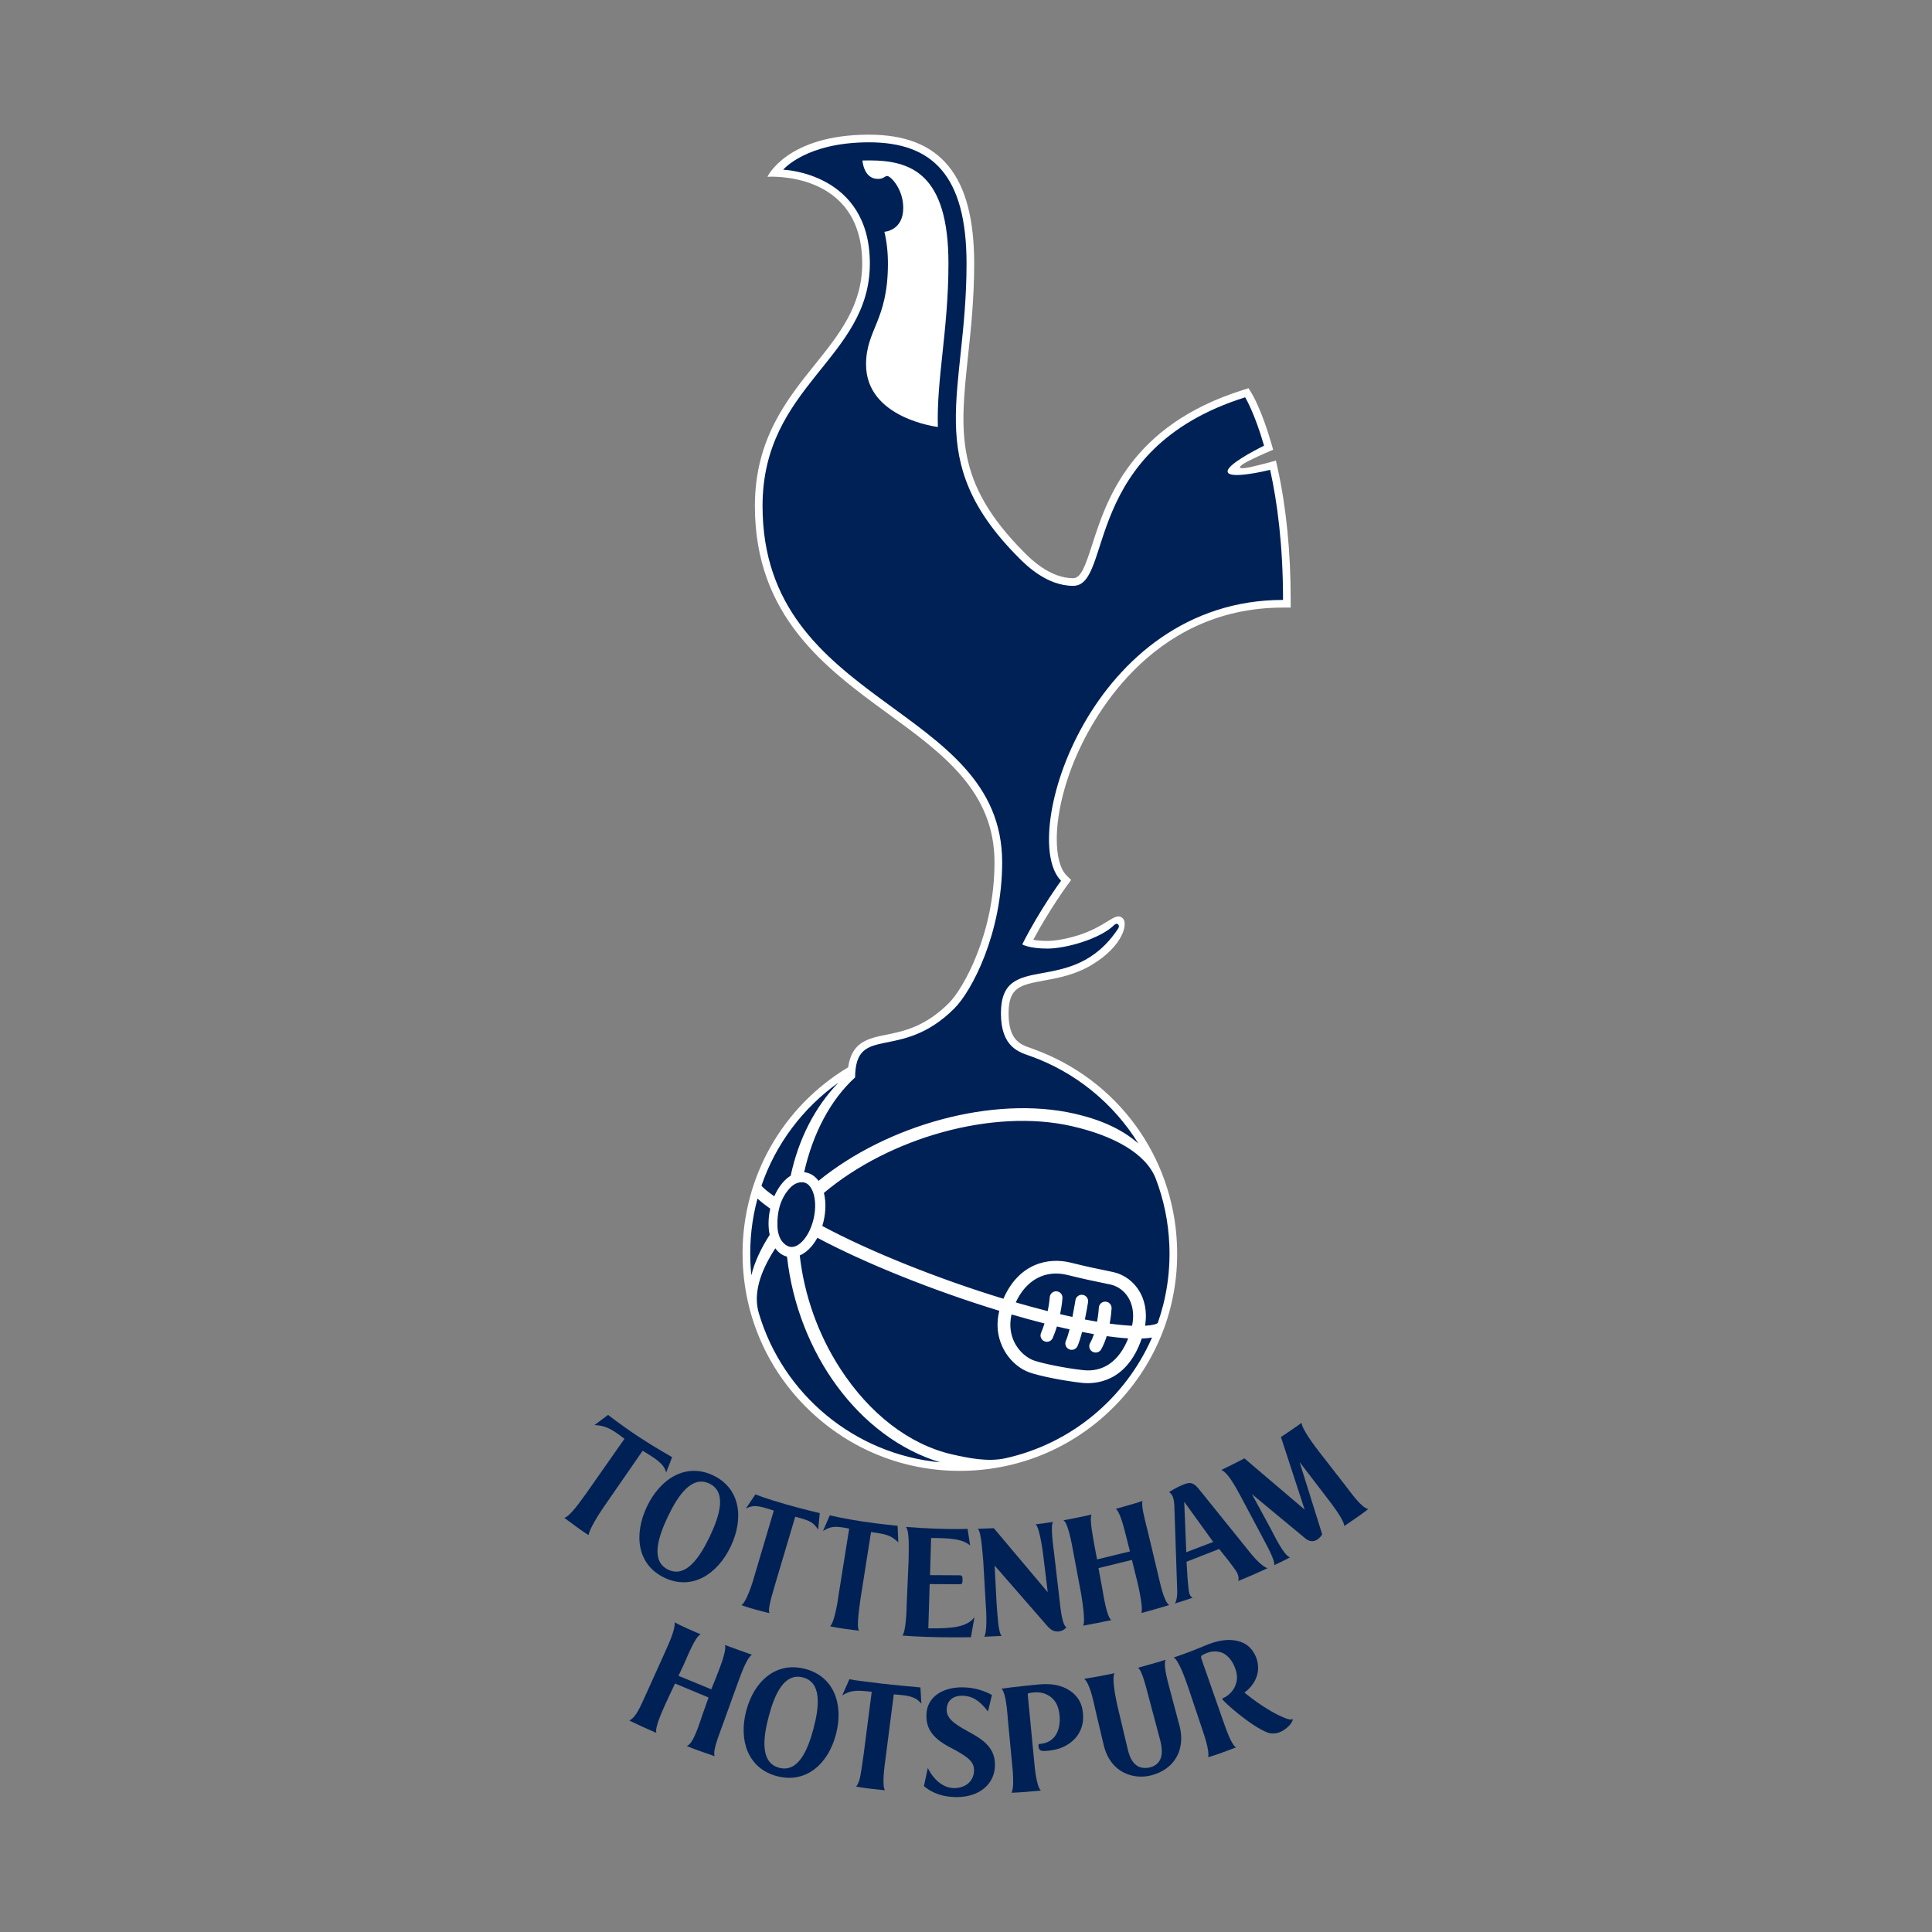 <?xml version="1.0" encoding="UTF-8" standalone="no"?>
<!DOCTYPE svg PUBLIC "-//W3C//DTD SVG 1.1//EN" "http://www.w3.org/Graphics/SVG/1.1/DTD/svg11.dtd">
<svg width="100%" height="100%" viewBox="0 0 512 512" version="1.1" xmlns="http://www.w3.org/2000/svg" xmlns:xlink="http://www.w3.org/1999/xlink" xml:space="preserve" xmlns:serif="http://www.serif.com/" style="fill-rule:evenodd;clip-rule:evenodd;stroke-linejoin:round;stroke-miterlimit:2;">
    <rect x="0" y="0" width="512" height="512" fill="#808080" stroke="none"/>
    <rect x="0" y="0" width="512" height="512" style="fill:white;fill-opacity:0;"/>
    <g id="Logo_Tottenham_Hotspur.svg" transform="matrix(0.444,0,0,0.444,256,256)">
        <g transform="matrix(1,0,0,1,-250,-506.275)">
            <g id="g2568" transform="matrix(1.497,0,0,1.497,737.739,282.399)">
                <g id="Ebene-1" serif:id="Ebene 1">
                    <g id="g25681" serif:id="g2568">
                        <path id="path2474" d="M-397.174,265.425C-399.016,264.964 -400.607,263.821 -401.835,262.107C-408.063,271.715 -410.689,280.305 -408.399,288.014C-398.818,320.364 -370.276,344.255 -336.093,347.437C-368.763,337.514 -392.941,303.473 -397.174,265.425M-403.864,246.307C-405.922,244.84 -407.685,243.467 -408.939,242.269C-411.124,250.317 -412.132,258.831 -411.774,267.604C-411.704,269.376 -411.577,271.132 -411.401,272.871C-410.137,267.687 -407.647,262.271 -404.079,256.747C-404.769,253.515 -404.659,249.839 -403.864,246.307ZM-402.253,241.369C-401.39,239.408 -400.309,237.599 -399.022,236.073C-397.987,234.854 -396.884,233.884 -395.713,233.164C-392.604,218.675 -386.111,205.77 -376.62,196.014C-390.791,206.089 -401.652,220.455 -407.362,237.124C-406.604,238.163 -404.589,239.73 -402.253,241.369ZM-279.663,315.748C-286.737,314.962 -296.201,313.093 -300.333,311.662C-304.945,310.067 -309.048,306.214 -311.303,301.346C-312.237,299.334 -313.082,296.658 -313.217,293.413C-313.293,291.473 -313.108,289.334 -312.54,287.019C-338.476,279.109 -365.948,268.123 -385.073,257.91C-385.747,259.142 -386.516,260.288 -387.379,261.309C-388.817,263.011 -390.433,264.245 -392.096,264.95C-390.3,280.863 -384.774,296.456 -375.975,310.042C-364.303,328.064 -348.406,340.414 -331.234,344.302C-325.146,345.674 -317.189,347.386 -310.069,345.809C-283.673,339.964 -262.156,321.706 -251.64,297.689C-252.872,297.908 -254.256,298.034 -255.743,298.085C-261.764,315.706 -274.43,316.325 -279.663,315.748ZM-244.735,260.805C-245.11,251.525 -246.982,242.664 -250.113,234.441C-253.963,224.357 -266.83,217.206 -283.779,213.367C-315.114,206.283 -356.274,217.985 -382.465,240.02C-381.459,244.039 -381.757,248.832 -383.108,253.205C-364.236,263.352 -336.79,274.335 -310.895,282.217C-304.801,268.222 -293.133,265.554 -284.033,267.828C-277.514,269.454 -273.323,270.307 -270.264,270.923L-266.898,271.634C-262.573,272.646 -258.778,275.52 -256.502,279.524C-254.889,282.353 -253.408,286.827 -254.419,292.989C-251.237,292.803 -249.697,292.269 -249.341,291.848C-245.943,282.16 -244.289,271.68 -244.735,260.805ZM-259.584,292.988C-258.542,287.825 -259.669,284.232 -260.924,282.035C-262.496,279.261 -265.102,277.274 -268.05,276.584L-271.274,275.906C-274.208,275.313 -278.633,274.413 -285.265,272.758C-294.147,270.54 -301.768,274.607 -305.976,283.677C-301.65,284.935 -297.388,286.098 -293.235,287.15C-292.566,283.919 -292.423,281.678 -292.423,281.638C-292.337,280.239 -291.134,279.17 -289.734,279.252C-288.333,279.334 -287.264,280.531 -287.348,281.937C-287.356,282.119 -287.52,284.689 -288.291,288.356C-287.469,288.549 -286.645,288.743 -285.837,288.924C-285.004,289.115 -284.184,289.296 -283.38,289.466C-282.656,285.892 -282.189,282.855 -282.177,282.793C-281.966,281.406 -280.669,280.454 -279.285,280.664C-277.893,280.872 -276.941,282.168 -277.147,283.557C-277.184,283.801 -277.656,286.843 -278.401,290.489C-276.697,290.822 -275.081,291.112 -273.549,291.374C-272.985,288.291 -272.847,285.84 -272.847,285.794C-272.78,284.393 -271.584,283.312 -270.183,283.381C-268.778,283.448 -267.696,284.64 -267.768,286.038C-267.777,286.247 -267.914,288.821 -268.518,292.135C-264.996,292.613 -262.038,292.875 -259.584,292.988ZM-306.69,299.203C-304.705,303.491 -301.245,305.97 -298.669,306.857C-295.321,308.018 -286.464,309.878 -279.107,310.685C-271.037,311.578 -264.728,307.088 -261.132,298.016C-263.832,297.861 -266.724,297.544 -269.715,297.128C-270.276,298.954 -270.99,300.775 -271.912,302.392C-272.605,303.612 -274.154,304.033 -275.375,303.343C-276.595,302.649 -277.021,301.096 -276.325,299.871C-275.715,298.799 -275.211,297.582 -274.793,296.328C-276.371,296.059 -277.959,295.76 -279.531,295.457C-280.07,297.565 -280.688,299.568 -281.336,301.066C-281.897,302.353 -283.399,302.938 -284.686,302.379C-285.975,301.819 -286.558,300.321 -285.999,299.034C-285.474,297.83 -284.972,296.197 -284.51,294.427C-285.334,294.246 -286.151,294.065 -286.959,293.883C-287.813,293.691 -288.688,293.484 -289.56,293.274C-290.018,294.747 -290.556,296.279 -291.213,297.831C-291.755,299.123 -293.254,299.728 -294.546,299.183C-295.836,298.639 -296.447,297.146 -295.9,295.855C-295.352,294.575 -294.899,293.3 -294.511,292.072C-298.794,290.986 -303.196,289.778 -307.659,288.476C-308.735,293.157 -307.801,296.817 -306.69,299.203ZM-390.437,235.857C-391.564,235.651 -393.8,235.668 -396.034,238.097C-399.573,241.932 -401.234,247.129 -400.978,253.532C-400.907,255.165 -400.679,256.08 -400.217,257.396C-399.392,259.723 -397.41,261.261 -395.962,261.524C-394.241,261.839 -392.298,260.833 -390.484,258.686C-386.521,253.984 -384.812,245.362 -386.756,239.861C-387.563,237.567 -388.868,236.145 -390.437,235.857Z" style="fill:rgb(0,33,86);fill-rule:nonzero;"/>
                        <path id="path2476" d="M-364.472,-181.911C-397.22,-181.911 -404.983,-165.12 -404.983,-165.12C-404.983,-165.12 -367.197,-167.851 -367.197,-130.532C-367.197,-113.737 -376.337,-102.353 -386.011,-90.306C-397.25,-76.315 -409.982,-60.456 -409.982,-33.852C-409.982,10.187 -381.69,30.847 -356.729,49.073C-334.983,64.955 -314.445,79.953 -314.445,108.194C-314.445,136.592 -326.9,158.607 -332.585,164.289C-342.12,173.824 -350.712,175.558 -357.609,176.953C-364.694,178.383 -371.389,179.757 -372.794,189.935C-399.014,205.682 -414.898,233.729 -414.898,264.158C-414.898,265.344 -414.873,266.536 -414.826,267.729C-413.884,290.855 -403.992,312.23 -386.975,327.913C-369.959,343.6 -347.851,351.716 -324.729,350.773C-301.604,349.831 -280.233,339.938 -264.546,322.926C-248.859,305.909 -240.742,283.8 -241.689,260.681C-243.121,225.379 -265.523,194.783 -298.756,182.736L-298.629,182.783C-298.65,182.774 -299.082,182.601 -299.082,182.601C-299.087,182.597 -299.866,182.326 -299.866,182.326C-304.069,180.875 -308.837,179.227 -308.837,168.417C-308.837,157.942 -304.082,157.073 -294.618,155.335C-288.992,154.302 -282.109,153.04 -275.359,148.916C-263.345,141.583 -261.09,132.736 -263.278,130.552C-266.254,127.571 -269.536,133.832 -281.629,137.475C-285.988,138.791 -290.376,139.556 -293.34,139.556C-295.805,139.556 -297.645,139.349 -298.995,139.104C-292.644,127.205 -285.529,117.465 -285.45,117.363L-283.9,115.253L-285.753,113.4C-288.21,110.944 -289.624,105.834 -289.624,98.982C-289.624,90.528 -287.474,79.426 -282.484,67.373C-276.58,53.13 -253.15,6.646 -199.409,6.646L-196.358,6.646L-196.358,3.596C-196.358,-15.617 -198.114,-33.287 -201.572,-48.923L-202.246,-51.961C-202.246,-51.961 -207.463,-50.48 -211.809,-49.51C-212.327,-49.396 -216.392,-48.397 -216.576,-49.255C-216.74,-50.013 -213.601,-51.59 -212.516,-52.134C-208.435,-54.164 -203.348,-56.3 -203.348,-56.3L-204.05,-58.745C-207.883,-72.123 -211.741,-78.517 -211.906,-78.784L-213.151,-80.822L-215.422,-80.103C-260.175,-66.005 -269.744,-36.308 -275.462,-18.568C-278.245,-9.947 -279.966,-5.07 -283.078,-5.07C-292.315,-5.07 -299.956,-12.709 -302.468,-15.22C-330.369,-43.124 -328.233,-63.241 -324.992,-93.696C-323.845,-104.443 -322.548,-116.621 -322.548,-130.53C-322.549,-165.584 -335.87,-181.911 -364.472,-181.911" style="fill:white;fill-rule:nonzero;"/>
                        <path id="path2478" d="M-311.394,108.193C-311.394,136.475 -323.457,159.475 -330.427,166.443C-352.025,188.043 -369.84,172.314 -370.033,193.984C-379.834,202.86 -386.885,216.355 -390.345,231.768C-390.13,231.789 -389.916,231.819 -389.705,231.859C-387.677,232.229 -385.935,233.388 -384.605,235.218C-357.173,212.861 -314.937,201.106 -282.655,208.406C-272.391,210.726 -263.686,214.515 -257.092,220.313C-267.006,204.278 -282.161,191.903 -300.075,185.482C-304.328,183.957 -311.886,182.211 -311.886,168.415C-311.886,142.666 -283.715,162.685 -265.154,134.64C-264.246,133.255 -265.553,132.046 -266.643,133.135C-272.257,138.745 -286.045,142.606 -293.338,142.606C-300.639,142.606 -303.385,140.943 -303.385,140.943C-296.493,127.228 -287.909,115.555 -287.909,115.555C-305.14,98.325 -276.14,3.593 -199.407,3.593C-199.407,-18.382 -201.729,-35.522 -204.55,-48.268C-206.376,-47.823 -220.829,-44.415 -221.49,-47.454C-222.075,-50.147 -210.844,-55.985 -206.977,-57.906C-210.748,-71.041 -214.504,-77.197 -214.504,-77.197C-280.273,-56.476 -267.055,-2.024 -283.077,-2.024C-293.505,-2.024 -301.697,-10.141 -304.622,-13.067C-343.905,-52.344 -325.597,-78.339 -325.597,-130.534C-325.597,-165.695 -339.252,-178.863 -364.47,-178.863C-389.686,-178.863 -398.696,-167.944 -398.696,-167.944C-398.696,-167.944 -364.145,-166.825 -364.145,-130.534C-364.145,-92.54 -406.931,-82.053 -406.931,-33.855C-406.932,46.38 -311.394,44.873 -311.394,108.193M-356.94,-130.532C-356.94,-135.19 -357.441,-139.396 -358.35,-143.192C-358.35,-143.192 -350.83,-143.585 -350.83,-152.737C-350.83,-160.281 -355.863,-165.425 -357.212,-165.425C-358.301,-165.425 -358.571,-164.269 -360.928,-164.269C-366.671,-164.269 -367.092,-171.608 -367.092,-171.608C-366.242,-171.637 -365.368,-171.65 -364.472,-171.65C-348.028,-171.65 -332.808,-166.671 -332.808,-130.531C-332.808,-117.166 -334.074,-105.274 -335.19,-94.782C-336.296,-84.42 -337.318,-74.781 -337.024,-65.369C-337.024,-65.369 -365.659,-68.744 -365.659,-90.287C-365.659,-104.276 -356.94,-107.68 -356.94,-130.532ZM-397.174,265.425C-399.016,264.964 -400.607,263.821 -401.835,262.107C-408.063,271.715 -410.689,280.305 -408.399,288.014C-398.818,320.364 -370.276,344.255 -336.093,347.437C-368.763,337.514 -392.941,303.473 -397.174,265.425ZM-403.864,246.307C-405.922,244.84 -407.685,243.467 -408.939,242.269C-411.124,250.317 -412.132,258.831 -411.774,267.604C-411.704,269.376 -411.577,271.132 -411.401,272.871C-410.137,267.687 -407.647,262.271 -404.079,256.747C-404.769,253.515 -404.659,249.839 -403.864,246.307ZM-402.253,241.369C-401.39,239.408 -400.309,237.599 -399.022,236.073C-397.987,234.854 -396.884,233.884 -395.713,233.164C-392.604,218.675 -386.111,205.77 -376.62,196.014C-390.791,206.089 -401.652,220.455 -407.362,237.124C-406.604,238.163 -404.589,239.73 -402.253,241.369ZM-279.663,315.748C-286.737,314.962 -296.201,313.093 -300.333,311.662C-304.945,310.067 -309.048,306.214 -311.303,301.346C-312.237,299.334 -313.082,296.658 -313.217,293.413C-313.293,291.473 -313.108,289.334 -312.54,287.019C-338.476,279.109 -365.948,268.123 -385.073,257.91C-385.747,259.142 -386.516,260.288 -387.379,261.309C-388.817,263.011 -390.433,264.245 -392.096,264.95C-390.3,280.863 -384.774,296.456 -375.975,310.042C-364.303,328.064 -348.406,340.414 -331.234,344.302C-325.146,345.674 -317.189,347.386 -310.069,345.809C-283.673,339.964 -262.156,321.706 -251.64,297.689C-252.872,297.908 -254.256,298.034 -255.743,298.085C-261.764,315.706 -274.43,316.325 -279.663,315.748ZM-250.113,234.441C-253.963,224.357 -266.83,217.206 -283.779,213.367C-315.114,206.283 -356.274,217.985 -382.465,240.02C-381.459,244.039 -381.757,248.832 -383.108,253.205C-364.236,263.352 -336.79,274.335 -310.895,282.217C-304.801,268.222 -293.133,265.554 -284.033,267.828C-277.514,269.454 -273.323,270.307 -270.264,270.923L-266.898,271.634C-262.573,272.646 -258.778,275.52 -256.502,279.524C-254.889,282.353 -253.408,286.827 -254.419,292.989C-251.237,292.803 -249.697,292.269 -249.341,291.848C-245.945,282.16 -244.29,271.681 -244.737,260.806C-245.11,251.525 -246.982,242.665 -250.113,234.441ZM-306.69,299.203C-304.705,303.491 -301.245,305.97 -298.669,306.857C-295.321,308.018 -286.464,309.878 -279.107,310.685C-271.037,311.578 -264.728,307.088 -261.132,298.016C-263.832,297.861 -266.724,297.544 -269.715,297.128C-270.276,298.954 -270.99,300.775 -271.912,302.392C-272.605,303.612 -274.154,304.033 -275.375,303.343C-276.595,302.649 -277.021,301.096 -276.325,299.871C-275.715,298.799 -275.211,297.582 -274.793,296.328C-276.371,296.059 -277.959,295.76 -279.531,295.457C-280.07,297.565 -280.688,299.568 -281.336,301.066C-281.897,302.353 -283.399,302.938 -284.686,302.379C-285.975,301.819 -286.558,300.321 -285.999,299.034C-285.474,297.83 -284.972,296.197 -284.51,294.427C-285.334,294.246 -286.151,294.065 -286.959,293.883C-287.813,293.691 -288.688,293.484 -289.56,293.274C-290.018,294.747 -290.556,296.279 -291.213,297.831C-291.755,299.123 -293.254,299.728 -294.546,299.183C-295.836,298.639 -296.447,297.146 -295.9,295.855C-295.352,294.575 -294.899,293.3 -294.511,292.072C-298.794,290.986 -303.196,289.778 -307.659,288.476C-308.735,293.157 -307.801,296.817 -306.69,299.203ZM-259.584,292.988C-258.542,287.825 -259.669,284.232 -260.924,282.035C-262.496,279.261 -265.102,277.274 -268.05,276.584L-271.274,275.906C-274.208,275.313 -278.633,274.413 -285.265,272.758C-294.147,270.54 -301.768,274.607 -305.976,283.677C-301.65,284.935 -297.388,286.098 -293.235,287.15C-292.566,283.919 -292.423,281.678 -292.423,281.638C-292.337,280.239 -291.134,279.17 -289.734,279.252C-288.333,279.334 -287.264,280.531 -287.348,281.937C-287.356,282.119 -287.52,284.689 -288.291,288.356C-287.469,288.549 -286.645,288.743 -285.837,288.924C-285.004,289.115 -284.184,289.296 -283.38,289.466C-282.656,285.892 -282.189,282.855 -282.177,282.793C-281.966,281.406 -280.669,280.454 -279.285,280.664C-277.893,280.872 -276.941,282.168 -277.147,283.557C-277.184,283.801 -277.656,286.843 -278.401,290.489C-276.697,290.822 -275.081,291.112 -273.549,291.374C-272.985,288.291 -272.847,285.84 -272.847,285.794C-272.78,284.393 -271.584,283.312 -270.183,283.381C-268.778,283.448 -267.696,284.64 -267.768,286.038C-267.777,286.247 -267.914,288.821 -268.518,292.135C-264.996,292.613 -262.038,292.875 -259.584,292.988ZM-390.437,235.857C-391.564,235.651 -393.8,235.668 -396.034,238.097C-399.573,241.932 -401.234,247.129 -400.978,253.532C-400.907,255.165 -400.679,256.08 -400.217,257.396C-399.392,259.723 -397.41,261.261 -395.962,261.524C-394.241,261.839 -392.298,260.833 -390.484,258.686C-386.521,253.984 -384.812,245.362 -386.756,239.861C-387.563,237.567 -388.868,236.145 -390.437,235.857Z" style="fill:rgb(0,33,86);fill-rule:nonzero;"/>
                        <path id="path2480" d="M-456.187,337.341C-449.775,341.57 -442.984,345.374 -442.984,345.374L-445.361,351.534C-446.249,347.802 -449.951,345.777 -454.728,342.82L-470.368,365.436C-472.278,368.163 -476.002,374.134 -476.302,376.46C-476.302,376.46 -478.869,374.831 -481.211,373.086C-483.66,371.26 -485.987,369.569 -485.987,369.569C-483.656,369.002 -479.63,363.064 -477.202,359.773L-461.986,338.062C-467.685,333.656 -469.91,332.793 -473.937,332.583L-468.521,328.522C-468.521,328.522 -463.316,332.642 -456.187,337.341" style="fill:rgb(0,33,86);fill-rule:nonzero;"/>
                        <path id="path2484" d="M-446.064,393.44C-456.928,388.255 -458.372,376.285 -453.023,365.08C-447.65,353.828 -437.409,347.495 -426.594,352.663C-415.784,357.825 -414.261,369.767 -419.638,381.022C-424.987,392.228 -435.2,398.628 -446.064,393.44M-428.148,355.911C-435.095,352.596 -440.557,360.442 -444.676,369.069C-448.795,377.694 -451.489,386.934 -444.541,390.251C-437.594,393.563 -432.103,385.664 -427.983,377.038C-423.864,368.412 -421.2,359.226 -428.148,355.911Z" style="fill:rgb(0,33,86);fill-rule:nonzero;"/>
                        <path id="path2486" d="M-397.447,364.234C-390.1,366.308 -384.121,367.697 -384.121,367.697L-384.757,374.273C-386.726,371.429 -387.63,370.734 -393.901,369.136L-401.504,394.701C-402.114,397.041 -405.148,405.894 -404.176,407.559C-404.176,407.559 -406.288,407.109 -409.697,406.163C-413.53,405.101 -415.331,404.382 -415.331,404.382C-413.365,403.09 -410.892,395.522 -410.083,392.445L-402.442,366.71C-408.939,364.543 -410.449,364.392 -413.554,365.835L-409.788,360.227C-409.789,360.228 -405.547,361.94 -397.447,364.234" style="fill:rgb(0,33,86);fill-rule:nonzero;"/>
                        <path id="path2488" d="M-367.139,371.025C-359.898,372.119 -353.076,372.738 -353.076,372.738L-352.802,379.336C-355.508,376.929 -356.527,376.15 -363.676,375.25L-367.816,401.503C-368.107,403.909 -369.646,413.041 -368.456,414.555C-368.456,414.555 -370.964,414.277 -374.427,413.793C-377.89,413.301 -380.018,412.813 -380.018,412.813C-378.327,411.492 -376.921,402.846 -376.627,400.438L-372.385,373.858C-378.58,372.621 -379.853,373.096 -382.828,374.821L-380.131,368.578C-380.132,368.577 -374.347,369.936 -367.139,371.025" style="fill:rgb(0,33,86);fill-rule:nonzero;"/>
                        <path id="path2490" d="M-340.29,395.986L-340.835,413.629C-331.584,413.751 -325.251,413.166 -322.431,409.152L-323.846,417.168C-323.846,417.168 -328.97,417.272 -336.473,417.168C-344.719,417.05 -351.191,416.512 -351.191,416.512C-349.818,415.153 -349.478,406.555 -349.462,404.138L-348.708,386.822C-348.675,382.211 -348.254,374.759 -349.802,373.193C-343.1,373.656 -343.953,373.648 -337.798,373.887C-329.739,374.207 -325.175,373.967 -325.175,373.967L-324.161,380.586C-327.307,377.96 -332.024,377.652 -339.725,377.607L-340.149,392.415L-328.322,392.482C-327.257,392.494 -327.19,393.087 -327.193,394.274C-327.206,395.443 -327.222,396.066 -328.346,396.054L-340.29,395.986" style="fill:rgb(0,33,86);fill-rule:nonzero;"/>
                        <path id="path2492" d="M-288.631,401.297C-287.949,407.717 -287.272,412.329 -285.808,413.171C-286.174,413.835 -287.334,414.706 -288.874,414.87C-290.729,415.068 -292.132,414.155 -293.419,412.666L-314.391,388.609L-313.601,403.914C-313.347,406.32 -313.07,415.438 -311.573,416.655L-318.561,416.973C-317.345,415.471 -317.668,406.783 -317.926,404.371L-318.914,387.099C-319.17,384.692 -319.621,375.14 -321.123,373.933L-314.715,373.701L-293.222,399.229L-295.01,384.541C-295.266,382.126 -296.574,373.374 -298.02,372.157C-298.02,372.157 -297.249,372.082 -294.64,371.728C-292.036,371.374 -291.088,371.185 -291.088,371.185C-292.296,372.691 -290.895,381.67 -290.635,384.078L-288.631,401.297" style="fill:rgb(0,33,86);fill-rule:nonzero;"/>
                        <path id="path2494" d="M-249.229,392.195C-248.484,395.182 -247.006,402.852 -244.814,404.354C-244.814,404.354 -248.131,405.314 -250.159,405.937C-251.964,406.492 -255.94,407.523 -255.94,407.523C-255.002,405.866 -257.093,396.659 -257.67,394.361L-259.663,386.35L-272.989,389.619L-271.474,397.765C-271.036,400.399 -269.648,409.261 -267.851,410.343C-267.851,410.343 -269.715,410.729 -273.599,411.525C-276.851,412.194 -279.117,412.552 -279.117,412.552C-278.119,410.894 -279.457,402.675 -279.87,400.054L-283.1,382.831C-283.689,379.621 -285.171,371.5 -286.954,370.549C-286.954,370.549 -285.225,370.221 -281.42,369.481C-277.613,368.74 -275.748,368.235 -275.748,368.235C-276.686,370.163 -275.033,377.956 -274.583,380.686L-273.558,386.152L-260.445,382.955L-261.859,377.371C-262.63,374.412 -264.258,367.314 -266.08,365.997C-266.08,365.997 -264.28,365.476 -260.632,364.439C-256.983,363.409 -255.41,362.82 -255.41,362.82C-256.133,364.789 -254.104,371.703 -253.264,375.266L-249.229,392.195" style="fill:rgb(0,33,86);fill-rule:nonzero;"/>
                        <path id="path2496" d="M-224.883,381.986L-237.886,387.078L-237.435,394.219C-237.145,396.656 -237.136,398.895 -236.602,400.157C-236.34,400.784 -235.89,401.199 -235.461,401.423C-235.461,401.423 -236.817,401.916 -239.051,402.64C-241.286,403.363 -242.514,403.718 -242.514,403.718C-241.735,402.373 -241.546,400.523 -241.614,398.213L-242.76,364.361C-242.868,363.132 -243.016,361.979 -243.424,361.012C-243.785,360.149 -244.395,359.664 -244.82,359.303C-243.34,358.343 -241.487,357.291 -239.603,356.501C-236.616,355.242 -235.356,355.293 -233.177,357.834L-214.1,381.494C-210.632,386.01 -207.565,389.048 -205.57,389.653C-205.57,389.653 -207.519,390.553 -211.187,392.186C-214.853,393.814 -217.28,394.74 -217.28,394.74C-217.062,393.974 -217.037,393.162 -217.515,391.942C-218.025,390.625 -219.902,388.395 -221.113,386.704L-224.883,381.986M-227.243,379.184L-238.798,363.173L-237.983,383.282L-227.243,379.184Z" style="fill:rgb(0,33,86);fill-rule:nonzero;"/>
                        <path id="path2498" d="M-170.401,369.713C-173.017,371.476 -174.975,372.826 -174.975,372.826C-175.167,370.252 -180.137,363.889 -181.597,361.958L-192.803,347.34L-183.789,376.158C-184.14,376.731 -184.778,377.531 -185.372,377.98C-187.151,379.332 -188.881,379.066 -190.462,377.821L-211.801,360.131L-204.332,373.887C-202.505,377.371 -198.984,384.621 -196.614,385.336C-196.614,385.336 -198.087,386.123 -199.952,387.027C-201.803,387.923 -202.935,388.45 -202.935,388.45C-202.522,386.426 -205.989,380.409 -208.008,376.558L-216.319,360.926C-218.84,356.222 -221.621,351.434 -224.01,350.479C-222.162,349.583 -221.604,349.309 -218.961,348.004C-216.757,346.918 -214.815,345.854 -214.815,345.854L-190.79,366.291L-200.24,337.355C-200.24,337.355 -198.974,336.496 -196.572,334.893C-194.176,333.289 -192.014,331.695 -192.014,331.695C-191.832,334.283 -186.829,340.881 -185.007,343.242L-174.66,356.555C-172.465,359.294 -168.362,365.392 -165.441,366.09C-165.444,366.089 -167.783,367.941 -170.401,369.713" style="fill:rgb(0,33,86);fill-rule:nonzero;"/>
                        <path id="path2502" d="M-416.278,422.33C-414.051,423.147 -411.178,424.144 -411.178,424.144C-413.597,425.898 -415.819,432.874 -417.262,436.662L-422.842,452.143C-424.335,456.345 -426.881,462.435 -426.028,464.609C-426.028,464.609 -429.098,463.549 -431.582,462.667C-433.707,461.909 -434.914,461.505 -437.165,460.542C-434.43,459.817 -431.852,450.72 -431.013,448.432L-428.459,441.207L-441.832,435.632L-445.699,443.896C-446.958,446.766 -449.97,453.266 -449.254,455.302C-449.254,455.302 -451.616,454.339 -455.074,452.748C-459.147,450.873 -460.034,450.376 -460.034,450.376C-457.164,448.966 -455.465,444.333 -453.28,439.653L-446.287,424.166C-443.924,418.864 -441.79,414.269 -441.95,411.247C-441.95,411.247 -440.701,411.992 -437.262,413.537C-434.522,414.769 -433.122,415.385 -431.585,416.002C-433.761,416.868 -436.79,424.682 -438.389,428.188L-440.438,432.565L-427.374,437.947L-425.37,432.986C-424.432,430.452 -421.192,422.879 -421.891,420.286C-421.891,420.285 -419.21,421.258 -416.278,422.33" style="fill:rgb(0,33,86);fill-rule:nonzero;"/>
                        <path id="path2504" d="M-401.172,472.571C-412.818,469.508 -416.522,458.23 -413.433,446.482C-410.328,434.671 -401.509,426.757 -389.92,429.808C-378.336,432.854 -374.554,444.084 -377.654,455.895C-380.747,467.648 -389.524,475.634 -401.172,472.571M-390.815,433.212C-398.259,431.255 -402.105,439.788 -404.486,448.836C-406.873,457.878 -407.731,467.266 -400.292,469.227C-392.848,471.179 -388.981,462.586 -386.604,453.543C-384.218,444.497 -383.373,435.172 -390.815,433.212Z" style="fill:rgb(0,33,86);fill-rule:nonzero;"/>
                        <path id="path2506" d="M-369.626,476.729C-369.626,476.729 -368.885,475.928 -368.38,474.296C-367.668,472.003 -367.21,467.594 -366.662,464.155L-363.401,438.942C-370.348,438.071 -372.112,438.571 -375.163,440.377L-372.301,433.921C-370.138,434.401 -365.345,434.919 -359.514,435.655C-355.612,436.143 -343.991,437.192 -343.991,437.192L-343.596,443.649C-346.159,440.684 -348.818,440.415 -354.608,439.96L-357.856,465.258C-358.147,467.613 -359.439,475.785 -358.158,478.204C-359.555,478.045 -361.869,477.783 -363.81,477.59C-365.821,477.384 -368.469,476.926 -369.626,476.729" style="fill:rgb(0,33,86);fill-rule:nonzero;"/>
                        <path id="path2508" d="M-314.269,467.972C-314.188,475.562 -320.362,481.058 -329.858,480.918C-337.243,480.81 -341.105,477.771 -342.583,476.534L-341.046,469.331C-338.753,473.921 -334.953,477.258 -330.675,477.325C-326.206,477.388 -322.689,474.758 -322.616,470.328C-322.57,467.108 -324.342,465.164 -331.797,461.285C-338.942,457.596 -341.601,453.914 -341.601,448.426C-341.601,440.952 -335.101,437.157 -327.463,437.155C-321.847,437.15 -317.929,438.871 -315.467,440.187L-317.054,446.787C-320.461,442.237 -323.546,440.551 -327.266,440.5C-330.931,440.44 -333.526,442.439 -333.502,446.205C-333.477,450.309 -328.962,452.529 -322.873,455.93C-315.872,459.846 -314.31,463.773 -314.269,467.972" style="fill:rgb(0,33,86);fill-rule:nonzero;"/>
                        <path id="path2510" d="M-279.689,444.72C-279.419,445.611 -279.255,446.693 -279.171,447.543C-279.099,448.326 -279.061,449.364 -279.154,450.346C-279.355,452.806 -280.522,455.664 -282.453,457.675C-285.402,460.755 -289.245,462.286 -294.34,462.524C-296.306,462.645 -296.776,462.044 -296.907,460.626L-296.919,460.318C-296.919,460.318 -296.961,459.77 -296.532,459.741L-296.039,459.692C-294.533,459.505 -292.299,459.034 -290.507,456.855C-288.789,454.613 -288.201,451.633 -288.5,448.426C-288.819,445.095 -289.82,442.695 -292.059,440.971C-294.003,439.477 -296.288,438.992 -298.64,439.178C-298.64,439.178 -299.583,439.258 -300.63,439.423C-300.63,439.423 -301.244,439.477 -301.191,440.078L-298.667,466.229C-298.448,468.53 -297.82,476.634 -295.932,478.306C-295.932,478.306 -298.081,478.533 -302.13,478.865C-305.218,479.118 -307.624,479.18 -307.624,479.18C-306.812,477.173 -306.947,474.206 -307.149,470.751L-309.106,450.13C-309.328,447.77 -309.727,439.681 -311.651,437.683C-311.651,437.683 -306.475,436.917 -296.899,436.013C-291.891,435.538 -287.789,436.177 -284.251,438.571C-281.936,440.13 -280.345,442.401 -279.689,444.72" style="fill:rgb(0,33,86);fill-rule:nonzero;"/>
                        <path id="path2512" d="M-240.507,453.152C-238.457,462.216 -242.711,469.933 -252.142,472.29C-258.769,473.947 -268.312,471.516 -270.976,459.89L-274.22,446.164C-275.074,442.321 -276.47,435.518 -278.7,433.746C-278.7,433.746 -276.209,433.393 -272.308,432.665C-268.407,431.937 -266.595,431.503 -266.595,431.503C-267.62,433.118 -266.544,439.478 -265.525,444.149L-261.384,461.597C-260.645,464.795 -259.601,466.984 -257.808,468.275C-256.479,469.235 -254.704,469.497 -252.856,469.16C-251.173,468.847 -249.422,467.897 -248.505,466.193C-247.532,464.405 -247.537,461.818 -248.286,458.623L-252.934,441.175C-254.206,436.372 -255.67,430.361 -257.244,429.355C-257.244,429.355 -255.35,428.842 -251.761,427.815C-249.043,427.041 -247.427,426.569 -246.254,426.156C-247.327,428.783 -244.773,436.837 -244.231,439.142L-240.507,453.152" style="fill:rgb(0,33,86);fill-rule:nonzero;"/>
                        <path id="path2514" d="M-198.16,449.576C-197.246,449.926 -196.262,450.166 -195.436,449.815C-195.53,450.384 -196.064,451.52 -196.959,452.437C-200.772,456.345 -204.352,455.673 -205.564,455.193C-212.14,452.685 -223.136,442.94 -223.589,441.876C-223.589,441.876 -223.702,441.598 -223.417,441.48L-223.018,441.304C-221.301,440.589 -219.352,438.648 -218.583,436.811C-217.354,434.117 -217.561,431.698 -218.81,428.736C-220.102,425.656 -222.365,423.716 -224.137,423.194C-226.758,422.42 -228.714,423.034 -229.906,423.509C-229.906,423.509 -231.479,424.128 -231.947,424.599C-231.947,424.599 -232.263,424.86 -231.896,425.933L-223.589,449.66C-222.327,453.15 -220.135,459.958 -218.149,461.106C-218.149,461.106 -220.393,461.989 -223.796,463.218C-227.2,464.447 -229.27,465.019 -229.27,465.019C-228.577,462.369 -231.198,455.165 -231.859,453.144L-237.231,437.122C-238.574,433.26 -241.026,426.338 -243.022,425.23C-243.022,425.23 -239.1,424.132 -230.284,420.429C-225.596,418.46 -221.053,417.618 -216.955,418.818C-214.468,419.549 -212.788,420.798 -211.413,422.79C-210.887,423.561 -210.501,424.318 -210.167,425.103C-209.861,425.832 -209.65,426.669 -209.511,427.447C-209.077,429.868 -209.441,432.442 -210.841,434.87C-210.841,434.87 -212.104,437.315 -214.8,439.233C-214.8,439.232 -206.141,446.568 -198.16,449.576" style="fill:rgb(0,33,86);fill-rule:nonzero;"/>
                    </g>
                </g>
            </g>
        </g>
    </g>
</svg>
